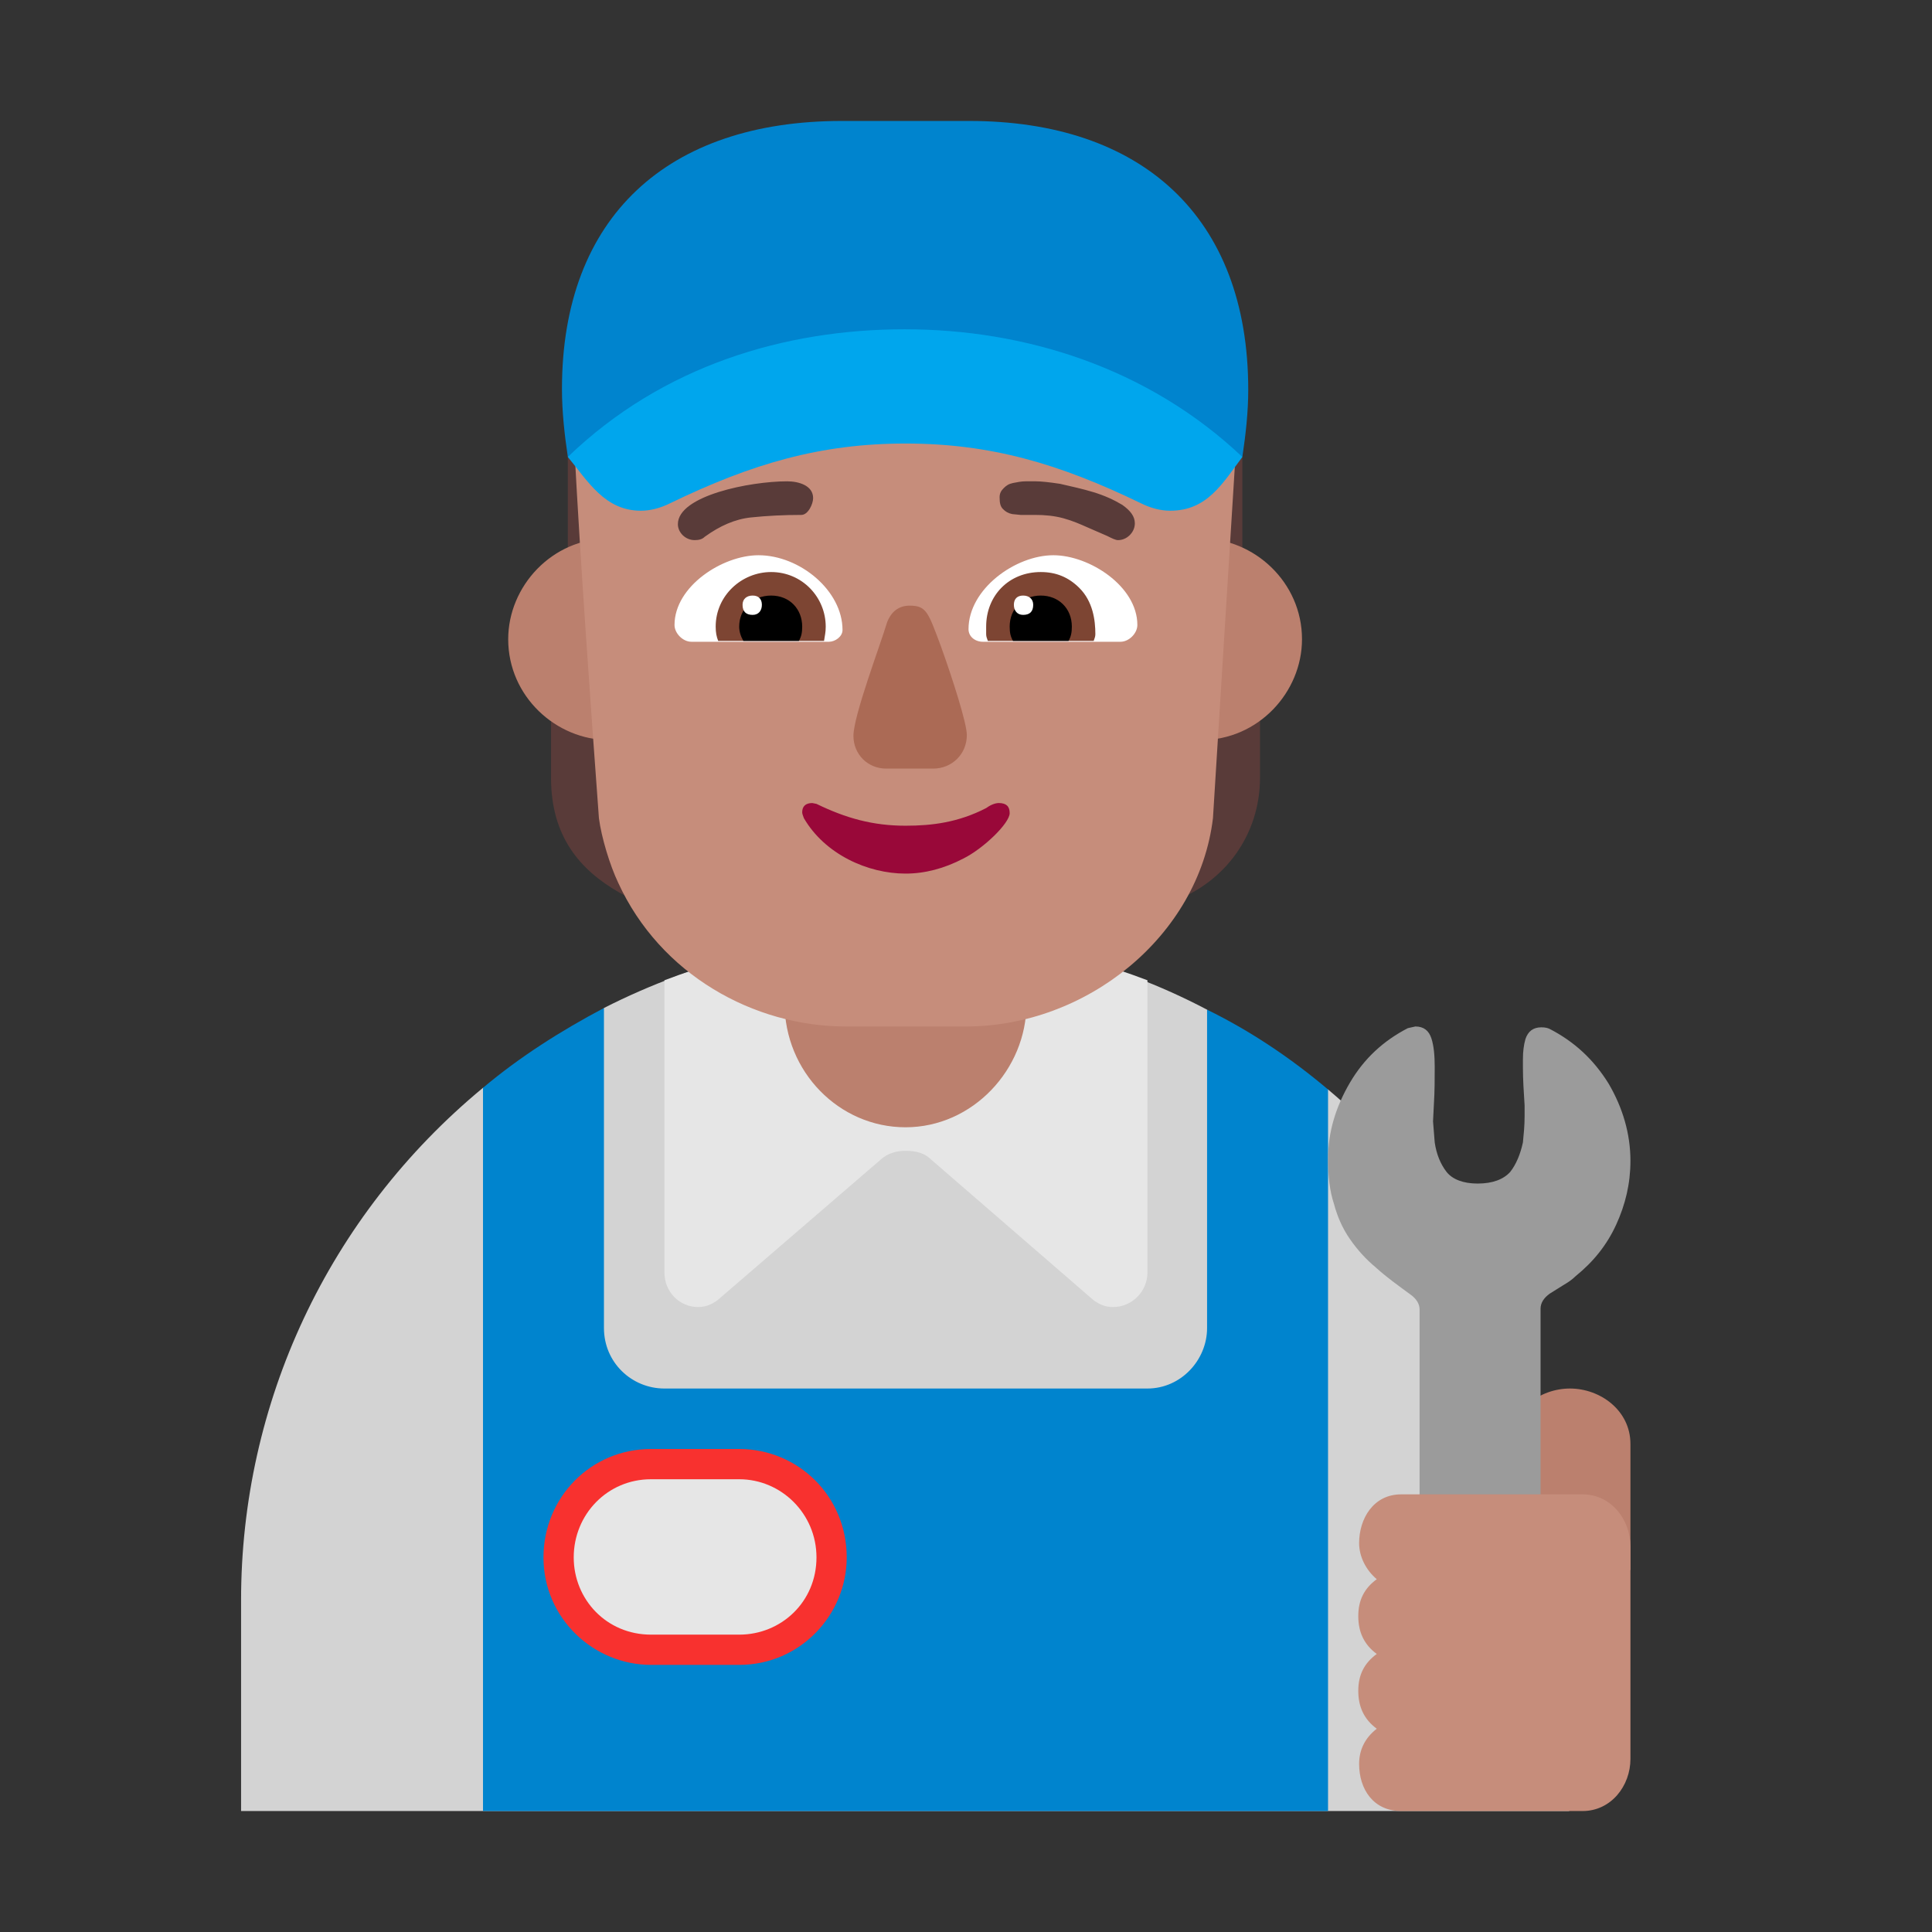 <svg version="1.1" xmlns="http://www.w3.org/2000/svg" viewBox="0 0 2300 2300"><rect x="0" y="0" width="2300" height="2300" fill="#333333" stroke="none"/><g transform="scale(1,-1) translate(-256, -1869)">
		<path d="M2124-287l0 246c0 237-105 460-287 613l-72 3-72 92c-112 59-235 88-359 88-125 0-247-29-359-86l-72-94-72-1c-185-153-288-376-288-610l0-251 1581 0 z" fill="#D3D3D3"/>
		<path d="M1837-287l0 859c-45 38-93 70-144 95l0-379c0-38-31-72-71-72l-575 0c-39 0-72 31-72 72l0 381c-51-27-100-58-144-95l0-861 1006 0 z" fill="#0084CE"/>
		<path d="M1581 313c23 0 41 19 41 41l0 348c-92 35-189 54-288 54-99 0-195-19-287-54l0-348c0-23 18-41 40-41 9 0 16 3 23 8l195 168c8 7 18 10 29 10 13 0 23-3 30-10l194-168c7-5 14-8 23-8 z" fill="#E6E6E6"/>
		<path d="M1136-113c73 0 128 60 128 128 0 73-58 129-128 129l-105 0c-72 0-128-58-128-129 0-73 60-128 128-128l105 0 z" fill="#F8312F"/>
		<path d="M1136-77c50 0 92 39 92 92 0 52-42 93-92 93l-105 0c-52 0-92-42-92-93 0-50 39-92 92-92l105 0 z" fill="#E6E6E6"/>
		<path d="M1334 527c80 0 144 69 144 147l0 184c0 82-65 148-144 148-80 0-144-67-144-147l0-184c0-82 65-148 144-148 z" fill="#BB806E"/>
		<path d="M1514 748l136 47c65 23 106 81 106 148l0 202-21 6 0 174-172 0 0-124-49 15 0-468 z M1154 748l0 465-50-15 0 127-172 0 0-173-20-5 0-204c0-139 136-160 242-195 z" fill="#593B39"/>
		<path d="M1686 988c68 0 120 57 120 120 0 68-57 120-120 120-68 0-120-57-120-120 0-67 54-120 120-120 z M981 988c68 0 120 57 120 120 0 68-57 120-120 120-68 0-120-57-120-120 0-68 57-120 120-120 z" fill="#BB806E"/>
		<path d="M1406 647c143 0 277 107 294 248l26 418c1 15 3 27 3 42 0 171-145 298-311 298l-168 0c-171 0-311-127-311-302 0-7 0-13 1-19 7-132 19-301 29-437 3-23 13-56 23-77 50-109 161-171 271-171l143 0 z" fill="#C68D7B"/>
		<path d="M1590 1105l-164 0c-9 0-17 6-17 15 0 48 56 88 101 88 43 0 100-37 100-83 0-10-10-20-20-20 z M1243 1105c7 0 16 6 16 14 0 47-51 89-100 89-43 0-100-37-100-83 0-10 10-20 20-20l164 0 z" fill="#FFFFFF"/>
		<path d="M1558 1106l-126 0c-1 3-2 5-2 8l0 9c0 37 27 65 65 65 18 0 33-6 46-19 16-16 19-38 19-55 0-3-1-5-2-8 z M1237 1106c1 7 2 10 2 17 0 35-28 65-65 65-35 0-66-28-66-65 0-7 1-12 3-17l126 0 z" fill="#7D4533"/>
		<path d="M1528 1106l-66 0c-3 5-4 10-4 17 0 21 15 37 37 37 21 0 37-15 37-37 0-7-1-12-4-17 z M1207 1106c3 5 4 10 4 17 0 21-15 37-37 37-22 0-38-16-38-37 0-6 2-12 5-17l66 0 z" fill="#000000"/>
		<path d="M1474 1137c8 0 12 4 12 12 0 7-5 11-12 11-7 0-11-4-11-11 0-7 4-12 11-12 z M1152 1137c7 0 11 5 11 12 0 7-4 11-11 11-7 0-12-4-12-11 0-8 4-12 12-12 z" fill="#FFFFFF"/>
		<path d="M1587 1226c5 0 10 2 14 6 4 4 6 9 6 14 0 8-5 15-15 22-10 6-21 11-34 15-13 4-27 7-40 10-13 2-23 3-29 3l-12 0c-5 0-10-1-15-2-5-1-8-3-11-6-3-3-5-6-5-11 0-7 1-11 4-14 3-3 6-5 11-6l10-1 17 0c12 0 23-1 34-4 11-3 20-7 29-11l23-10c6-3 10-5 13-5 z M1083 1226c5 0 9 1 12 4 18 13 36 21 55 23 19 2 39 3 60 3 8 0 14 13 14 20 0 15-17 20-31 20-44 0-130-17-130-51 0-10 9-19 20-19 z" fill="#593B39"/>
		<path d="M1367 954c22 0 40 17 40 40 0 14-17 67-31 106-15 40-17 48-37 48-13 0-22-7-27-20-8-27-40-111-40-135 0-22 17-39 39-39l56 0 z" fill="#AB6A55"/>
		<path d="M1334 829c23 0 46 6 69 18 24 12 55 42 55 54 0 8-4 12-13 12-5 0-11-3-15-6-33-17-64-21-96-21-39 0-71 9-106 26l-5 1c-8 0-12-4-12-11 0-2 1-4 2-7 25-43 76-66 121-66 z" fill="#990839"/>
		<path d="M1735 1325c4 27 7 53 7 80 0 207-128 320-332 320l-152 0c-207 0-333-114-333-319 0-27 3-54 7-81l5 1c105 73 268 111 397 111 130 0 269-33 388-106 5-5 6-5 13-6 z" fill="#0084CE"/>
		<path d="M1649 1261c44 0 62 32 86 64-113 107-260 152-402 152-142 0-288-43-401-152 24-29 44-64 87-64 11 0 23 3 35 9 97 47 179 71 280 71 101 0 183-24 280-71 12-6 24-9 35-9 z" fill="#00A6ED"/>
		<path d="M2197 0l0 150c0 40-36 66-72 66-36 0-72-26-72-66l0-150 144 0 z" fill="#BB806E"/>
		<path d="M2018-215c19 0 36 7 51 21 14 14 21 31 21 50l0 455c0 7 4 13 11 18l16 10c5 3 10 6 15 11 21 17 37 37 48 61 11 24 17 49 17 76 0 32-9 63-26 92-18 29-41 50-70 65-2 1-5 2-10 2-10 0-16-5-19-14-2-7-3-15-3-24l0-10c0-14 1-29 2-45l0-13c0-11-1-21-2-31-3-14-8-26-15-35-8-9-21-14-39-14-17 0-30 5-37 14-7 9-12 21-14 35l-2 25 1 20c1 16 1 31 1 45 0 13-1 25-4 34-3 9-9 14-19 14l-9-2c-29-15-52-36-69-65-17-29-26-59-26-91 0-20 2-38 7-53 4-15 10-29 19-42 9-13 19-24 31-34 12-11 26-21 41-32 7-5 11-11 11-18l0-454c0-19 7-36 22-50 14-14 31-21 50-21 z" fill="#9B9B9B"/>
		<path d="M2140-287c34 0 57 30 57 62l0 253c0 32-23 62-57 62l-216 0c-33 0-50-29-50-58 0-16 8-32 21-43-15-11-22-25-22-44 0-19 7-34 22-45-15-11-22-25-22-44 0-19 7-34 22-45-14-11-21-25-21-42 0-30 17-56 50-56l216 0 z" fill="#C68D7B"/>
	</g></svg>
